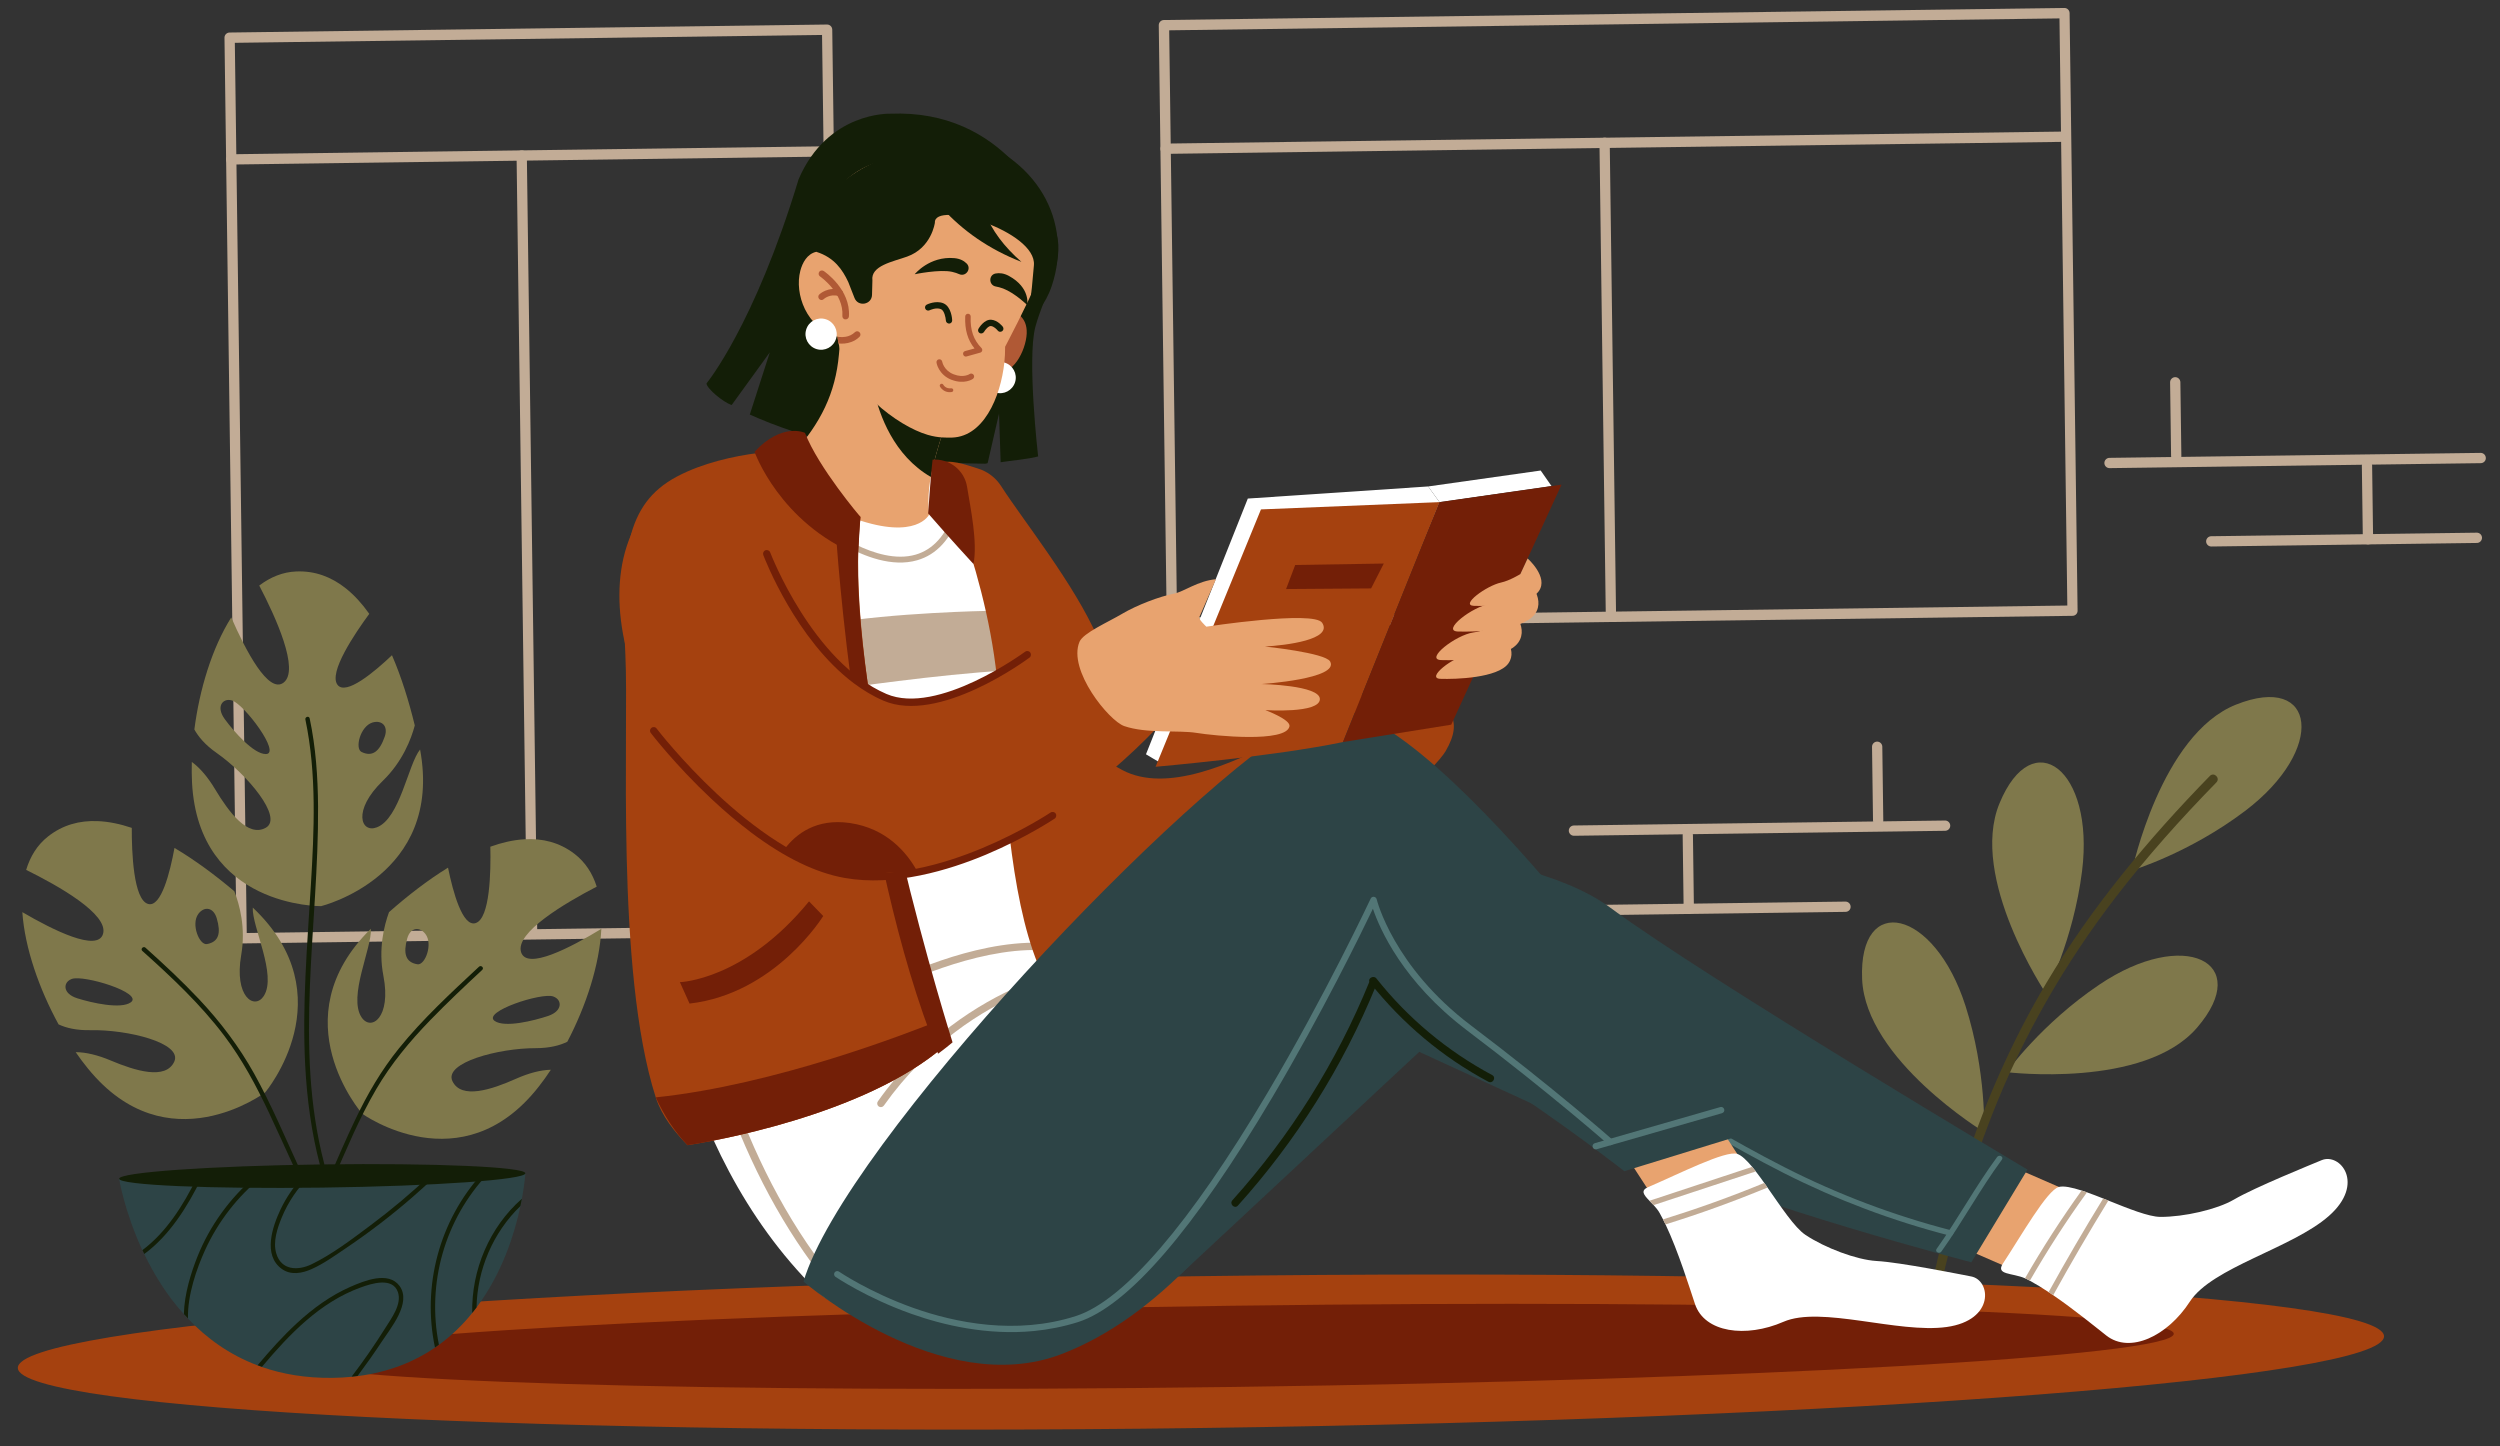 <svg width="624" height="361" viewBox="0 0 624 361" fill="none" xmlns="http://www.w3.org/2000/svg">
<rect x="0" y="0" width="624" height="361" fill="#333333" stroke="none"/>
<g clip-path="url(#clip0_115_48)">
<path d="M532.177 217.232C532.177 217.232 539.337 183.373 558.084 175.881C578.23 167.833 580.7 187.04 560.342 202.435C546.374 212.987 532.177 217.232 532.177 217.232Z" fill="#7F784B"/>
<path d="M510.637 247.911C510.637 247.911 491.364 219.164 499.079 200.503C507.355 180.449 522.841 192.076 519.683 217.42C517.495 234.765 510.637 247.911 510.637 247.911Z" fill="#7F784B"/>
<path d="M500.867 267.612C500.867 267.612 535.224 271.808 548.384 256.508C562.542 240.058 545.153 231.498 523.994 245.767C509.477 255.539 500.867 267.612 500.867 267.612Z" fill="#7F784B"/>
<path d="M495.212 282.542C495.212 282.542 465.635 264.546 464.786 244.386C463.875 222.697 482.818 226.767 490.591 251.075C495.903 267.741 495.212 282.542 495.212 282.542Z" fill="#7F784B"/>
<path d="M551.577 193.677C536.21 209.42 522.038 226.408 510.768 245.344C499.681 263.987 491.656 284.245 485.977 305.154C484.478 310.636 483.146 316.177 481.937 321.717L484.295 321.685C487.553 306.953 491.661 292.396 497.183 278.337C504.845 258.787 515.338 240.504 528.128 223.885C535.876 213.831 544.335 204.366 553.213 195.29C554.253 194.2 552.618 192.608 551.577 193.677Z" fill="#49421F"/>
<path d="M209.473 233.487L60.338 235.482C59.635 235.492 59.048 234.92 59.038 234.217L56.031 9.418C56.021 8.715 56.593 8.128 57.296 8.119L206.431 6.123C207.134 6.114 207.721 6.685 207.73 7.389L210.738 232.187C210.748 232.891 210.176 233.477 209.473 233.487ZM61.586 232.88L208.156 230.918L205.183 8.726L58.613 10.687L61.586 232.88Z" fill="#C2AC96"/>
<path d="M205.858 39.087L57.716 41.069C57.013 41.079 56.426 40.507 56.416 39.804C56.407 39.101 56.978 38.514 57.682 38.505L205.824 36.522C206.527 36.513 207.114 37.084 207.123 37.788C207.133 38.491 206.582 39.078 205.858 39.087Z" fill="#C2AC96"/>
<path d="M132.829 233.933C132.126 233.943 131.539 233.371 131.53 232.668L128.936 38.834C128.927 38.131 129.498 37.544 130.201 37.534C130.905 37.525 131.492 38.096 131.501 38.8L134.094 232.634C134.125 233.337 133.553 233.924 132.829 233.933Z" fill="#C2AC96"/>
<path d="M517.321 153.711L292.522 156.719C291.819 156.728 291.232 156.157 291.223 155.454L289.227 6.298C289.218 5.595 289.789 5.008 290.492 4.998L515.27 1.991C515.974 1.982 516.56 2.553 516.57 3.256L518.565 152.391C518.596 153.115 518.024 153.702 517.321 153.711ZM293.791 154.116L516.004 151.143L514.043 4.593L291.83 7.567L293.791 154.116Z" fill="#C2AC96"/>
<path d="M515.138 35.404L290.939 38.404C290.236 38.413 289.649 37.842 289.64 37.139C289.63 36.435 290.202 35.849 290.905 35.839L515.104 32.839C515.807 32.83 516.394 33.401 516.403 34.105C516.413 34.808 515.862 35.394 515.138 35.404Z" fill="#C2AC96"/>
<path d="M402.109 155.253C401.405 155.262 400.818 154.691 400.809 153.988L399.226 35.652C399.216 34.949 399.788 34.362 400.491 34.352C401.194 34.343 401.781 34.914 401.791 35.617L403.374 153.953C403.404 154.656 402.833 155.243 402.109 155.253Z" fill="#C2AC96"/>
<path d="M543.203 115.071C542.499 115.08 541.912 114.509 541.903 113.806L541.657 95.438C541.648 94.735 542.219 94.148 542.923 94.138C543.626 94.129 544.213 94.7 544.222 95.404L544.468 113.771C544.498 114.474 543.927 115.061 543.203 115.071Z" fill="#C2AC96"/>
<path d="M591.063 135.884C590.36 135.894 589.773 135.322 589.764 134.619L589.518 116.251C589.508 115.548 590.08 114.961 590.783 114.952C591.486 114.942 592.073 115.514 592.083 116.217L592.329 134.585C592.338 135.288 591.767 135.875 591.063 135.884Z" fill="#C2AC96"/>
<path d="M619.197 115.606L526.551 116.846C525.848 116.855 525.261 116.284 525.252 115.58C525.242 114.877 525.814 114.29 526.517 114.281L619.162 113.041C619.866 113.032 620.453 113.603 620.462 114.306C620.492 115.009 619.921 115.596 619.197 115.606Z" fill="#C2AC96"/>
<path d="M618.242 135.521L551.949 136.408C551.246 136.417 550.659 135.846 550.649 135.142C550.64 134.439 551.211 133.852 551.915 133.843L618.208 132.956C618.911 132.946 619.498 133.518 619.508 134.221C619.517 134.924 618.946 135.511 618.242 135.521Z" fill="#C2AC96"/>
<path d="M468.804 206.039C468.101 206.049 467.514 205.477 467.504 204.774L467.259 186.406C467.249 185.703 467.821 185.116 468.524 185.107C469.227 185.097 469.814 185.669 469.823 186.372L470.069 204.74C470.099 205.443 469.528 206.03 468.804 206.039Z" fill="#C2AC96"/>
<path d="M421.537 228.125C420.834 228.134 420.247 227.563 420.238 226.86L419.992 208.492C419.982 207.789 420.554 207.202 421.257 207.192C421.96 207.183 422.547 207.754 422.557 208.458L422.802 226.825C422.833 227.528 422.261 228.115 421.537 228.125Z" fill="#C2AC96"/>
<path d="M485.517 207.367L392.871 208.607C392.168 208.616 391.581 208.045 391.572 207.342C391.562 206.638 392.134 206.051 392.837 206.042L485.483 204.802C486.186 204.793 486.773 205.364 486.782 206.068C486.792 206.771 486.22 207.358 485.517 207.367Z" fill="#C2AC96"/>
<path d="M460.651 227.602L394.358 228.489C393.654 228.499 393.068 227.927 393.058 227.224C393.049 226.521 393.62 225.934 394.323 225.924L460.617 225.037C461.32 225.028 461.907 225.599 461.917 226.303C461.947 227.006 461.375 227.592 460.651 227.602Z" fill="#C2AC96"/>
<path d="M595.052 333.527C595.192 343.993 463.091 354.243 300.015 356.425C136.918 358.607 4.589 351.895 4.449 341.429C4.309 330.963 136.411 320.713 299.487 318.531C462.584 316.349 594.912 323.06 595.052 333.527Z" fill="#A5410F"/>
<path d="M542.579 332.905C542.654 338.51 437.493 344.448 307.677 346.185C177.862 347.922 72.579 344.8 72.504 339.194C72.429 333.589 177.59 327.651 307.406 325.914C437.222 324.177 542.504 327.299 542.579 332.905Z" fill="#731F07"/>
<path d="M489.493 311.272L510.781 320.545L525.003 301.094L504.589 292.203L489.493 311.272Z" fill="#E8A36F"/>
<path d="M581.286 303.506C572.085 311.594 552.143 316.309 546.589 324.886C541.035 333.463 531.641 337.996 525.724 333.337C522.985 331.181 517.735 326.886 512.494 323.294C512.118 323.03 511.742 322.787 511.346 322.523C509.739 321.449 508.153 320.477 506.653 319.669C506.382 319.528 506.111 319.366 505.84 319.246C505.715 319.185 505.57 319.125 505.445 319.065C502.282 317.68 498.028 318.254 499.934 315.373C504.455 308.506 510.963 297.02 513.911 296.257C515.128 295.951 517.14 296.379 519.571 297.153C520.008 297.292 520.465 297.452 520.922 297.611C522.211 298.069 523.583 298.589 524.977 299.15C525.393 299.31 525.83 299.49 526.267 299.67C531.217 301.652 536.313 303.715 539.21 303.738C545.106 303.763 553.356 301.894 557.585 299.417C562.819 296.347 576.976 290.634 579.466 289.587C584.053 287.643 590.488 295.397 581.286 303.506Z" fill="white"/>
<path d="M520.902 297.611C515.762 304.714 511.02 312.08 506.653 319.669C506.382 319.528 506.111 319.366 505.84 319.246C505.715 319.185 505.57 319.125 505.445 319.065C509.771 311.518 514.494 304.214 519.571 297.153C519.987 297.293 520.444 297.452 520.902 297.611Z" fill="#C2AC96"/>
<path d="M526.246 299.671C521.467 307.451 516.876 315.312 512.473 323.294C512.097 323.031 511.721 322.787 511.325 322.524C515.688 314.625 520.238 306.826 524.956 299.15C525.393 299.33 525.829 299.49 526.246 299.671Z" fill="#C2AC96"/>
<path d="M316.431 210.333C316.431 210.333 377.958 208.827 401.946 226.567C425.933 244.327 506.054 291.934 506.054 291.934L492.047 315.065C492.047 315.065 437.988 301.058 410.094 288.212C382.2 275.365 354.244 262.54 354.244 262.54L294.109 318.603L316.431 210.333Z" fill="#2D4446"/>
<path d="M498.481 288.788C493.056 296.143 488.696 304.269 483.376 311.726C482.868 312.436 484.056 313.103 484.564 312.393C489.884 304.936 494.224 296.83 499.67 289.455C500.198 288.744 499.01 288.077 498.481 288.788Z" fill="#527676"/>
<path d="M406.112 270.473C419.062 278.099 431.87 286.038 445.305 292.83C458.531 299.521 472.38 304.736 486.725 308.433C487.576 308.649 487.93 307.32 487.079 307.104C472.61 303.367 458.678 298.092 445.368 291.319C432.161 284.606 419.54 276.79 406.779 269.285C406.028 268.84 405.361 270.028 406.112 270.473Z" fill="#527676"/>
<path d="M247.853 122.457C247.853 122.457 252.087 177.534 280.192 192.24C301.859 203.576 344.083 164.842 352.97 170.371C361.857 175.92 365.524 179.388 360.832 187.478C356.141 195.568 299.872 245.269 269.252 231.197C238.631 217.104 229.359 147.24 247.853 122.457Z" fill="#A5410F"/>
<path d="M286.301 251.471C245.802 320.181 217.396 335.539 203.747 322.026C167.77 286.386 161.532 231.459 161.874 204.498C161.912 201.126 161.739 197.507 161.399 193.705C160.91 188.105 160.086 182.158 159.22 176.17C155.939 153.664 159.345 136.075 161.545 130.439C165.186 121.081 177.319 118.746 184.155 116.337C188.376 114.833 192.856 114.152 197.348 114.34L223.471 115.439C223.471 115.439 242.396 116.593 247.025 119.303C251.654 122.013 255.313 135.743 264.41 147.703C273.508 159.663 276.552 172.304 270.627 187.113C265.462 199.988 266.122 195.242 267.384 215.355C268.935 240.015 291.196 243.151 286.301 251.471Z" fill="white"/>
<path d="M182.627 101.09L192.154 87.929L187.148 103.47C199.512 109.077 220.716 115.145 241.287 115.655C242.88 115.696 243.46 115.688 245.736 115.741C246.129 115.756 246.52 115.585 246.52 115.585L249.355 103.238L249.765 115.376C252.325 114.97 256.706 114.601 259.118 113.927C259.118 113.927 256.308 89.47 258.436 81.559C260.586 73.669 265.753 65.552 263.713 58.463C261.674 51.394 250.675 27.212 222.182 28.38C222.182 28.38 206.597 27.802 199.334 44.739C188.279 81.278 176.349 95.691 176.349 95.691C176.281 96.83 180.446 100.395 182.627 101.09Z" fill="#131E07"/>
<path d="M251.963 81.708C251.963 81.708 259.258 81.094 262.54 71.305C267.872 55.387 259.044 38.81 239.11 33.346C212.988 26.186 208.106 33.906 201.49 43.531C194.875 53.157 194.132 68.745 198.288 77.896C202.296 86.759 212.313 91.673 212.313 91.673L251.963 81.708Z" fill="#131E07"/>
<path d="M253.195 77.968C253.195 77.968 256.456 78.896 256.266 83.244C256.076 87.591 252.585 94.217 248.487 92.513C244.388 90.83 253.195 77.968 253.195 77.968Z" fill="#B05935"/>
<path d="M245.909 93.106C245.274 95.162 246.441 97.34 248.498 97.974C250.555 98.609 252.732 97.442 253.367 95.385C254.002 93.328 252.834 91.151 250.778 90.516C248.7 89.882 246.523 91.028 245.909 93.106Z" fill="white"/>
<path d="M197.893 113.34C197.893 113.34 201.529 125.331 213.544 129.536C228.8 134.876 231.9 128.463 231.9 128.463C231.663 126.211 231.675 124.018 231.934 121.718C232.026 120.848 232.159 119.956 232.333 119.044C232.775 116.555 233.484 113.877 234.415 110.803C234.633 110.076 234.872 109.328 235.11 108.559L235.129 108.476C224.763 103.774 216.814 97.219 212.305 88.011L210.861 86.727L209.897 85.85L209.574 86.454L209.395 88.505C208.531 98.157 204.845 105.613 197.893 113.34Z" fill="#E8A36F"/>
<path d="M218.208 97.821C219.484 103.451 223.013 113.665 232.333 119.044C232.775 116.555 233.484 113.877 234.416 110.803C234.633 110.076 234.872 109.328 235.11 108.559C234.882 108.541 234.675 108.524 234.447 108.485C228.437 107.717 222.607 103.41 218.208 97.821Z" fill="#131E07"/>
<path d="M199.764 67.573C198.249 73.386 201.299 81.806 208.838 84.002L208.88 84.022L209.046 84.061C209.072 84.433 209.138 84.784 209.206 85.176C209.229 85.341 209.251 85.507 209.295 85.672C209.295 85.692 209.295 85.692 209.316 85.713C211.472 96.835 224.012 106.349 231.572 108.544C234.272 109.336 236.256 109.206 236.877 109.218C245.405 109.58 249.775 99.074 250.693 90.414C250.821 89.15 250.888 87.929 250.873 86.791C250.871 86.708 250.87 86.626 250.869 86.564C250.869 86.564 256.64 75.604 258.601 70.696C262.404 61.149 259.375 49.666 238.274 42.004C217.173 34.363 208.459 46.417 205.074 53.144C204.51 54.269 202.888 61.387 203.776 62.844C201.445 63.351 200.276 65.621 199.764 67.573Z" fill="#E8A36F"/>
<path d="M236.703 80.734C236.371 80.655 236.119 80.369 236.093 80.018C236.041 79.232 235.687 77.499 234.855 77.158C233.669 76.657 232.045 77.424 232.024 77.445C231.634 77.636 231.156 77.477 230.964 77.086C230.773 76.696 230.932 76.218 231.323 76.026C231.405 75.984 233.604 74.92 235.477 75.702C237.433 76.524 237.66 79.583 237.665 79.934C237.691 80.369 237.365 80.745 236.91 80.772C236.848 80.773 236.765 80.754 236.703 80.734Z" fill="#131E07"/>
<path d="M244.721 83.212C244.638 83.193 244.576 83.173 244.513 83.132C244.138 82.91 244.008 82.436 244.23 82.06C244.372 81.81 245.667 79.682 247.407 79.804C249.022 79.927 250.18 81.401 250.306 81.565C250.559 81.913 250.504 82.411 250.135 82.664C249.786 82.917 249.289 82.862 249.036 82.513C248.805 82.227 248.07 81.43 247.304 81.378C246.724 81.344 245.909 82.307 245.606 82.849C245.403 83.141 245.053 83.291 244.721 83.212Z" fill="#131E07"/>
<path d="M235.383 39.333C219.487 34.146 204.377 49.016 202.389 55.104C200.423 61.192 203.776 62.864 203.776 62.864C208.263 64.273 210.312 67.37 211.717 70.371L213.281 74.364C214.181 76.669 217.586 76.065 217.656 73.602C217.712 71.553 217.774 70.021 217.753 70.001C217.269 66.304 222.883 65.319 226.404 64.051C226.383 64.051 226.383 64.051 226.404 64.051C232.519 61.88 233.345 55.6 233.345 55.6C233.042 49.894 258.778 57.66 258.065 66.193C257.282 75.699 256.918 76.345 256.918 76.345C256.918 76.345 258.777 79.196 261.167 67.703C263.537 56.189 251.258 44.499 235.383 39.333Z" fill="#131E07"/>
<path d="M235.096 51.874C240.261 57.556 246.757 62.165 254.951 65.366C250.597 61.555 247.542 57.479 245.87 53.116L235.096 51.874Z" fill="#131E07"/>
<path d="M201.222 82.263C200.588 84.32 201.755 86.497 203.812 87.132C205.868 87.766 208.046 86.599 208.68 84.542C209.315 82.486 208.148 80.308 206.091 79.674C204.034 79.039 201.857 80.185 201.222 82.263Z" fill="white"/>
<g opacity="0.5">
<g opacity="0.5">
<g opacity="0.5">
<g opacity="0.5">
<g opacity="0.5">
<g opacity="0.5">
<g opacity="0.5">
<g opacity="0.5">
<g opacity="0.5">
<g opacity="0.5">
<g opacity="0.5">
<path opacity="0.5" d="M246.683 87.592C246.467 88.464 248.2 89.641 250.673 90.414C250.801 89.151 250.867 87.929 250.852 86.791C248.614 86.511 246.879 86.782 246.683 87.592Z" fill="#B05935"/>
</g>
</g>
</g>
</g>
</g>
</g>
</g>
</g>
</g>
</g>
</g>
<path d="M236.04 97.706C235.063 97.326 234.659 96.545 234.617 96.484C234.49 96.258 234.589 95.967 234.815 95.84C235.041 95.713 235.332 95.812 235.459 96.038C235.481 96.079 236.032 97.086 237.416 96.922C237.685 96.898 237.915 97.081 237.939 97.329C237.963 97.598 237.78 97.828 237.532 97.852C236.933 97.943 236.436 97.867 236.04 97.706Z" fill="#B05935"/>
<path d="M237.553 94.811C237.532 94.79 237.512 94.79 237.47 94.791C234.288 93.53 233.753 90.641 233.751 90.517C233.684 90.124 233.948 89.749 234.34 89.681C234.732 89.614 235.108 89.878 235.175 90.27C235.197 90.373 235.598 92.478 238.011 93.418C238.031 93.418 238.052 93.438 238.073 93.438C240.485 94.378 242.003 93.385 242.003 93.365C242.331 93.133 242.787 93.23 243.019 93.558C243.251 93.886 243.154 94.343 242.826 94.575C242.765 94.637 240.693 96.01 237.553 94.811Z" fill="#B05935"/>
<path d="M240.888 88.974C241.013 89.013 241.137 89.012 241.261 88.969L244.682 88.013C244.909 87.948 245.093 87.759 245.152 87.53C245.211 87.302 245.145 87.055 244.977 86.871C243.006 84.87 242.145 82.378 242.286 79.024C242.302 78.651 242.008 78.324 241.635 78.309C241.263 78.293 240.936 78.587 240.92 78.96C240.778 82.272 241.516 84.848 243.241 86.977L240.87 87.629C240.499 87.737 240.297 88.113 240.406 88.463C240.492 88.751 240.681 88.914 240.888 88.974Z" fill="#B05935"/>
<path d="M239.414 68.429C241.079 69.172 242.561 67.063 241.282 65.776C240.611 65.103 239.631 64.557 238.202 64.431C231.988 63.873 228.304 68.453 228.304 68.453C228.304 68.453 234.535 67.149 237.648 67.852C238.374 68.008 238.956 68.228 239.414 68.429Z" fill="#131E07"/>
<path d="M248.558 71.513C246.774 71.206 246.698 68.621 248.494 68.266C249.422 68.088 250.541 68.176 251.812 68.863C257.293 71.852 256.399 76.146 256.399 76.146C256.399 76.146 253.338 73.146 250.364 72.006C249.657 71.747 249.076 71.61 248.558 71.513Z" fill="#131E07"/>
<g opacity="0.5">
<g opacity="0.5">
<g opacity="0.5">
<g opacity="0.5">
<g opacity="0.5">
<g opacity="0.5">
<g opacity="0.5">
<g opacity="0.5">
<g opacity="0.5">
<g opacity="0.5">
<g opacity="0.5">
<path opacity="0.5" d="M233.232 84.173C232.997 85.169 230.331 85.37 227.28 84.625C224.228 83.879 221.975 82.482 222.21 81.486C222.445 80.489 225.111 80.288 228.163 81.034C231.193 81.779 233.467 83.176 233.232 84.173Z" fill="#B05935"/>
</g>
</g>
</g>
</g>
</g>
</g>
</g>
</g>
</g>
</g>
</g>
<path d="M208.838 84.023L208.88 84.043L209.046 84.082C209.071 84.454 209.138 84.805 209.206 85.198C209.228 85.363 209.251 85.528 209.295 85.693C209.295 85.713 209.295 85.714 209.295 85.734C210.207 85.826 211.365 85.789 212.538 85.339C213.218 85.082 213.916 84.679 214.528 84.071C214.855 83.756 214.848 83.239 214.534 82.933C214.219 82.606 213.702 82.593 213.396 82.907C212.701 83.578 211.878 83.92 211.094 84.055C210.557 84.145 210.061 84.152 209.605 84.116C209.315 84.079 209.045 84.041 208.838 84.023Z" fill="#B05935"/>
<path d="M210.746 79.675C210.434 79.534 210.243 79.226 210.259 78.874C210.638 73.138 204.748 69.038 204.686 68.997C204.31 68.754 204.22 68.238 204.464 67.862C204.707 67.487 205.223 67.397 205.599 67.64C205.87 67.823 212.343 72.267 211.895 78.956C211.86 79.412 211.471 79.748 211.036 79.712C210.933 79.734 210.829 79.694 210.746 79.675Z" fill="#B05935"/>
<path d="M204.722 74.81C204.639 74.77 204.534 74.709 204.471 74.627C204.156 74.3 204.17 73.783 204.497 73.489C204.579 73.405 206.704 71.432 209.862 72.382C210.298 72.522 210.532 72.974 210.393 73.389C210.254 73.826 209.801 74.059 209.386 73.92C207.142 73.226 205.651 74.632 205.63 74.632C205.365 74.905 205.013 74.951 204.722 74.81Z" fill="#B05935"/>
<path d="M210.777 136.131C207.546 134.312 205.351 132.583 205.142 132.421L206.057 131.27C206.183 131.372 218.707 141.28 228.538 138.438C232.886 137.18 236.107 133.599 238.139 127.759L239.531 128.237C237.34 134.555 233.772 138.451 228.929 139.84C222.643 141.662 215.571 138.818 210.777 136.131Z" fill="#C2AC96"/>
<path d="M206.694 155.695L209.91 171.892C209.91 171.892 234.419 168.295 250.751 167.394L246.496 152.473C246.496 152.473 222.814 152.893 206.694 155.695Z" fill="#C2AC96"/>
<path d="M208.599 322.788C208.933 323.032 209.409 323.026 209.736 322.752C210.125 322.416 210.18 321.857 209.843 321.468C185.649 292.911 175.829 254.77 171.848 227.784C167.525 198.526 168.959 175.771 168.976 175.543C169.011 175.046 168.633 174.596 168.115 174.562C167.618 174.527 167.168 174.905 167.134 175.423C167.116 175.651 165.665 198.613 170.01 228.056C172.559 245.359 176.581 261.504 181.968 276.017C188.707 294.195 197.606 309.881 208.411 322.646C208.494 322.707 208.536 322.748 208.599 322.788Z" fill="#C2AC96"/>
<path d="M219.312 276.159L219.333 276.179C219.75 276.463 220.308 276.373 220.613 275.955C231.658 260.333 245.511 251.996 255.178 247.771C265.647 243.203 273.579 242.311 273.662 242.289C274.158 242.241 274.524 241.781 274.476 241.285C274.428 240.789 273.968 240.423 273.472 240.471C273.141 240.496 265.188 241.409 254.452 246.084C244.559 250.416 230.398 258.922 219.129 274.879C218.825 275.296 218.915 275.854 219.312 276.159Z" fill="#C2AC96"/>
<path d="M222.389 246.347C222.66 246.55 223.033 246.587 223.362 246.437C223.547 246.332 242.905 236.597 259.587 237.14C260.084 237.154 260.513 236.755 260.527 236.258C260.541 235.761 260.142 235.332 259.645 235.318C242.488 234.782 223.335 244.41 222.534 244.814C222.082 245.048 221.903 245.588 222.136 246.04C222.179 246.164 222.284 246.266 222.389 246.347Z" fill="#C2AC96"/>
<path d="M280.568 242.031L264.607 250.499C263.05 248.555 261.654 246.298 260.42 243.728C252.739 227.86 250.827 200.929 249.298 174.799C247.527 144.453 233.674 115.695 233.674 115.695C237.361 114.508 240.794 115.952 244.076 116.942C246.486 117.675 248.555 119.241 249.908 121.374C255.338 129.825 268.15 145.749 273.998 159.18C280.615 174.38 271.227 185.553 269.828 196.971C268.802 205.343 275.053 225.658 278.459 235.915C279.709 239.643 280.568 242.031 280.568 242.031Z" fill="#A5410F"/>
<path d="M241.386 121.53C240.708 117.256 236.822 114.412 232.772 114.735C232.362 118.113 231.913 124.76 231.669 128.156C236.733 134.005 242.989 140.789 242.989 140.789C244.032 135.272 242.266 126.979 241.386 121.53Z" fill="#731F07"/>
<path d="M280.568 242.031L264.607 250.499C263.05 248.555 261.654 246.298 260.42 243.728C264.125 242.313 272.418 239.037 278.48 235.915C279.709 239.643 280.568 242.031 280.568 242.031Z" fill="#731F07"/>
<path d="M404.991 287.121L417.643 306.585L440.226 298.194L428.101 279.509L404.991 287.121Z" fill="#E8A36F"/>
<path d="M434.792 283.288L405.433 292.329C405.433 292.329 394.497 283.703 378.776 273.032C361.594 261.386 348.259 257.427 342.53 242.029C342.53 242.029 313.67 319.334 264.95 337.984C234.817 349.518 200.554 319.875 200.554 319.875C210.769 285.458 296.024 195.772 326.132 179.274C327.036 178.786 327.753 178.218 328.472 177.856C329.273 177.432 330.118 177.172 331.026 177.015C331.645 176.924 332.286 176.874 332.948 176.886C334.521 176.927 336.201 177.257 338.01 177.894C369.682 188.642 434.792 283.288 434.792 283.288Z" fill="#2D4446"/>
<path d="M308.975 300.923C323.53 284.757 335.198 266.188 343.432 246.073C343.892 244.929 342.225 243.979 341.764 245.123C333.611 265.092 322.045 283.535 307.612 299.576C306.777 300.497 308.139 301.844 308.975 300.923Z" fill="#131E07"/>
<path d="M341.931 245.244C350.012 255.438 360.014 263.869 371.495 270.005C372.599 270.59 373.549 268.922 372.445 268.337C361.276 262.363 351.443 254.178 343.573 244.25C342.836 243.287 341.173 244.261 341.931 245.244Z" fill="#131E07"/>
<path d="M332.928 176.845C329.992 181.643 328.273 184.563 328.233 184.667C328.01 185.042 327.515 185.173 327.14 184.95C326.785 184.727 326.634 184.233 326.877 183.857C326.938 183.774 328.414 181.23 331.026 176.974C331.625 176.883 332.266 176.833 332.928 176.845Z" fill="#527676"/>
<path d="M398.367 286.879C397.996 286.925 397.641 286.682 397.532 286.311C397.403 285.899 397.645 285.461 398.078 285.331L429.383 276.327C429.795 276.197 430.232 276.44 430.362 276.872C430.492 277.284 430.249 277.722 429.817 277.852L398.512 286.856C398.471 286.857 398.429 286.878 398.367 286.879Z" fill="#527676"/>
<path d="M258.067 332.222C246.435 333.35 235.456 330.766 227.536 327.955C216.312 323.988 208.607 318.733 208.524 318.693C208.169 318.449 208.08 317.954 208.323 317.599C208.567 317.244 209.062 317.155 209.417 317.398C209.501 317.459 217.058 322.592 228.096 326.499C238.24 330.087 253.531 333.338 268.609 328.461C280.536 324.598 297.036 305.406 316.276 272.916C330.884 248.288 342.006 224.514 342.127 224.284C342.268 223.972 342.596 223.802 342.928 223.839C343.259 223.876 343.532 224.121 343.619 224.451C343.662 224.616 347.733 241.256 367.128 255.934C388.07 271.79 402.347 284.343 402.473 284.466C402.808 284.751 402.835 285.247 402.55 285.582C402.265 285.917 401.768 285.944 401.434 285.659C401.287 285.537 387.072 273.004 366.172 257.188C350.08 245.011 344.358 231.785 342.678 226.822C339.76 232.902 329.933 253.018 317.653 273.746C297.927 307.028 281.588 325.949 269.105 329.985C265.397 331.152 261.703 331.863 258.067 332.222Z" fill="#527676"/>
<path d="M236.725 260.182C235.846 260.98 234.926 261.778 233.984 262.536C233.78 262.704 233.575 262.852 233.37 263.02C232.858 263.399 232.346 263.799 231.834 264.178C209.624 280.343 171.59 285.838 171.59 285.838C168.359 282.447 165.205 278.662 163.672 273.903C153.503 242.097 157.03 182.551 156.089 163.241C154.871 138.741 156.023 125.817 168.944 118.961C181.865 112.106 199.659 112.323 199.659 112.323C205.435 120.335 214.799 129.044 214.799 129.044C214.651 130.308 214.524 131.633 214.438 132.979C211.906 169.466 229.497 234.853 235.097 254.494C236.097 258.122 236.725 260.182 236.725 260.182Z" fill="#A5410F"/>
<path d="M205.478 228.636C205.478 228.636 193.572 248.015 172.111 250.495L169.701 245.148C169.701 245.148 185.791 244.706 201.933 224.981L205.478 228.636Z" fill="#731F07"/>
<path d="M236.725 260.182C235.846 260.98 234.926 261.778 233.984 262.535C233.78 262.704 233.575 262.851 233.37 263.02C232.858 263.399 232.346 263.799 231.834 264.178C209.624 280.343 171.59 285.838 171.59 285.838C168.359 282.447 165.76 278.406 163.672 273.903C193.401 270.816 226.681 257.875 235.076 254.473C236.097 258.121 236.725 260.182 236.725 260.182Z" fill="#731F07"/>
<path d="M237.759 260.168C236.818 260.967 235.815 261.766 234.791 262.525C234.566 262.693 234.361 262.841 234.135 263.009C213.663 212.68 208.697 133.697 208.697 133.697L214.397 132.959C211.108 176.282 237.759 260.168 237.759 260.168Z" fill="#731F07"/>
<path d="M200.926 108.044C200.926 108.044 195.283 105.306 188.328 112.764C188.328 112.764 194.544 130.452 214.141 138.548L214.758 129.023C214.758 129.023 204.27 116.709 200.926 108.044Z" fill="#731F07"/>
<path d="M359.298 125.331L356.474 121.417L311.455 124.44L286.035 188.272L289.435 190.295L335.664 181.898L359.298 125.331Z" fill="white"/>
<path d="M356.473 121.417L384.556 117.442L387.256 121.316L359.298 125.331L356.473 121.417Z" fill="white"/>
<path d="M314.739 127.148L288.435 191.385C288.435 191.385 318.006 188.817 335.212 185.214L359.319 125.331L314.739 127.148Z" fill="#A5410F"/>
<path d="M323.283 141.018L321.005 147.027L342.229 146.868L345.394 140.66L323.283 141.018Z" fill="#731F07"/>
<path d="M359.298 125.33L389.755 120.971L362.234 180.88L335.191 185.214L359.298 125.33Z" fill="#731F07"/>
<path d="M381.292 139.394C381.292 139.394 386.588 144.06 384.09 147.549C381.592 151.037 371.459 151.359 367.899 151.22C364.339 151.082 371.018 146.193 374.669 145.399C376.815 144.936 379.482 143.287 379.482 143.287L381.292 139.394Z" fill="#E8A36F"/>
<path d="M376.463 151.148C376.463 151.148 381.91 156.268 378.945 160.404C375.98 164.56 363.965 164.907 359.722 164.757C355.499 164.607 363.362 158.481 367.739 157.864C372.117 157.247 373.247 155.122 373.247 155.122L376.463 151.148Z" fill="#E8A36F"/>
<path d="M374.292 157.403C374.292 157.403 379.11 161.911 376.491 165.587C373.871 169.242 363.262 169.571 359.516 169.435C355.79 169.298 362.731 163.888 366.613 163.34C370.495 162.792 371.484 160.916 371.484 160.916L374.292 157.403Z" fill="#E8A36F"/>
<path d="M380.629 144.016C380.629 144.016 386.077 149.136 383.112 153.272C380.147 157.429 368.132 157.776 363.888 157.626C359.666 157.475 367.528 151.35 371.927 150.732C376.304 150.115 377.434 147.99 377.434 147.99L380.629 144.016Z" fill="#E8A36F"/>
<path d="M195.861 211.884C203.567 215.691 211.789 217.939 220.169 217.993C223.086 218.016 226 217.791 228.87 217.359C259.118 212.837 285.644 185.36 291.268 178.934C297.219 172.151 295.242 158.937 291.112 154.876C283.628 147.549 256.4 169.015 232.4 175.067C215.411 179.349 201.855 157.352 196.713 139.526C187.472 107.542 166.049 122.186 166.049 122.186C140.854 142.508 160.124 194.26 195.861 211.884Z" fill="#A5410F"/>
<path d="M314.888 170.735C314.888 170.735 329.436 171.017 329.441 174.492C329.428 178.154 315.823 177.24 315.823 177.24C315.823 177.24 322.165 179.596 321.856 181.276C321.085 185.465 303.103 183.658 298.646 182.931C294.167 182.205 286.194 183.16 280.603 181.228C276.8 179.913 266.473 167.266 269.44 160.193C270.383 157.966 276.574 155.298 280.125 153.181C283.758 151.043 289.377 148.878 293.07 148.167C295.444 147.721 298.986 144.964 303.511 144.572L299.395 153.937C298.821 154.297 301.104 156.418 301.104 156.418C301.104 156.418 327.985 152.293 330.014 155.451C332.739 159.656 320.965 161.076 315.714 161.373C315.714 161.373 330.776 162.93 332.005 165.107C334.401 169.461 314.888 170.735 314.888 170.735Z" fill="#E8A36F"/>
<path d="M195.861 211.884C203.181 216.234 210.977 219.108 220.169 217.992C223.081 217.643 226 217.79 228.87 217.359C226.368 212.841 221.343 206.764 212.098 205.419C203.765 204.227 198.707 208.122 195.861 211.884Z" fill="#731F07"/>
<path d="M213.142 170.566C215.44 172.273 217.901 173.771 220.523 174.894C234.257 180.813 256.034 164.84 256.956 164.145C257.366 163.85 257.441 163.27 257.146 162.86C256.851 162.45 256.27 162.375 255.861 162.67C255.635 162.839 234.001 178.707 221.245 173.209C202.768 165.243 192.351 138.157 192.244 137.889C192.072 137.415 191.531 137.174 191.057 137.346C190.584 137.518 190.343 138.059 190.515 138.533C190.9 139.521 198.681 159.732 213.142 170.566Z" fill="#731F07"/>
<path d="M187.594 207.878C195.87 214.077 203.658 217.862 210.812 219.132C223.255 221.344 236.874 217.19 246.09 213.322C256.047 209.134 263.183 204.363 263.245 204.321C263.655 204.046 263.771 203.465 263.497 203.055C263.222 202.645 262.641 202.529 262.231 202.803C261.944 202.993 234.179 221.426 211.14 217.327C188.079 213.209 164.121 182.166 163.889 181.838C163.594 181.428 163.013 181.353 162.604 181.669C162.194 181.985 162.119 182.544 162.435 182.954C162.498 183.036 168.625 191.022 177.571 199.405C180.986 202.608 184.334 205.418 187.594 207.878Z" fill="#731F07"/>
<path d="M485.871 331.222C473.729 332.895 454.498 325.849 445.14 329.926C435.781 334.003 425.439 332.631 423.068 325.484C421.689 321.385 418.899 312.32 415.727 305.639C415.535 305.207 415.323 304.796 415.11 304.385C414.834 303.83 414.537 303.275 414.24 302.762C413.838 302.043 413.291 301.389 412.745 300.796C412.388 300.408 412.032 300.04 411.696 299.714C410.291 298.243 409.366 297.159 411.423 296.283C418.972 293.058 430.746 287.046 433.635 288.021C434.695 288.379 435.952 289.583 437.34 291.24C437.634 291.588 437.95 291.977 438.245 292.387C438.939 293.267 439.635 294.251 440.373 295.275C440.626 295.644 440.9 296.034 441.174 296.423C444.486 301.158 447.97 306.449 450.621 308.213C455.527 311.499 463.448 314.455 468.335 314.741C474.401 315.074 489.358 318.101 492.012 318.603C496.907 319.51 498.013 329.529 485.871 331.222Z" fill="white"/>
<path d="M438.244 292.386C429.738 295.19 421.252 297.993 412.745 300.796C412.388 300.408 412.031 300.04 411.696 299.713C420.244 296.889 428.792 294.064 437.339 291.24C437.634 291.608 437.929 291.997 438.244 292.386Z" fill="#C2AC96"/>
<path d="M441.174 296.402C432.821 299.866 424.338 302.938 415.706 305.618C415.514 305.187 415.302 304.776 415.089 304.365C423.639 301.706 432.081 298.676 440.372 295.255C440.626 295.644 440.9 296.034 441.174 296.402Z" fill="#C2AC96"/>
<path d="M131.135 292.855C131.135 292.855 130.982 295.339 130.268 299.217C130.172 299.798 130.036 300.4 129.9 301.043C128.46 307.848 125.386 317.757 118.942 326.346C118.597 326.806 118.231 327.266 117.864 327.726C115.524 330.633 112.767 333.339 109.551 335.678C109.223 335.91 108.895 336.142 108.567 336.374C103.401 339.898 97.043 342.486 89.257 343.48C88.761 343.549 88.265 343.597 87.769 343.645C86.24 343.81 84.649 343.894 82.994 343.916C76.354 344.004 70.527 342.986 65.393 341.213C65.019 341.094 64.666 340.954 64.312 340.814C57.201 338.137 51.497 333.952 46.944 329.151C46.587 328.783 46.251 328.415 45.915 328.047C41.61 323.285 38.395 317.99 36.012 313.036C35.862 312.707 35.693 312.378 35.544 312.07C31.049 302.386 29.74 294.253 29.74 294.253L131.135 292.896L131.135 292.855Z" fill="#2D4446"/>
<path d="M50.362 293.936C46.777 301.245 42.301 308.38 36.011 312.995C35.862 312.666 35.692 312.338 35.543 312.029C41.463 307.626 45.738 300.866 49.142 293.952L50.362 293.936Z" fill="#131E07"/>
<path d="M65.359 293.735C59.28 298.636 54.399 304.949 51.164 312.068C49.154 316.502 46.761 323.195 46.923 329.089C46.566 328.721 46.23 328.354 45.894 327.986C46.013 322.957 47.7 317.597 49.302 313.603C52.385 305.928 57.342 299.097 63.6 293.737L65.359 293.714L65.359 293.735Z" fill="#131E07"/>
<path d="M109.55 335.637C109.222 335.869 108.895 336.101 108.567 336.333C105.32 320.943 109.674 304.686 120.275 292.979L121.785 292.959C110.994 304.378 106.491 320.389 109.55 335.637Z" fill="#131E07"/>
<path d="M95.286 334.876C93.36 337.798 91.349 340.639 89.256 343.439C88.76 343.508 88.264 343.556 87.769 343.604C90.757 339.695 93.558 335.644 96.171 331.472C97.67 329.072 100.354 325.561 99.32 322.513C98.007 318.682 92.713 320.367 90.016 321.355C79.886 325.028 72.235 333.012 65.393 341.152C65.019 341.033 64.665 340.893 64.311 340.752C67.407 337.07 70.607 333.489 74.142 330.235C78.127 326.562 82.553 323.337 87.531 321.16C90.862 319.709 96.952 317.186 99.734 320.976C102.811 325.197 97.475 331.537 95.286 334.876Z" fill="#131E07"/>
<path d="M130.268 299.197C130.173 299.778 130.036 300.379 129.9 301.023C123.057 307.631 119.126 316.89 118.942 326.326C118.597 326.786 118.231 327.246 117.864 327.706C117.659 316.992 122.151 306.34 130.268 299.197Z" fill="#131E07"/>
<path d="M109.147 293.149C107.105 295.121 105 297.031 102.852 298.901C97.637 303.419 92.17 307.609 86.449 311.472C83.681 313.329 80.854 315.395 77.79 316.76C75.425 317.826 72.577 318.36 70.321 316.715C65.558 313.261 68.007 306.133 70.039 301.844C71.488 298.804 73.416 296.006 75.742 293.596L77.293 293.575C74.312 296.49 71.938 299.977 70.335 303.867C69.213 306.613 68.079 309.938 68.966 312.885C70.222 317.109 74.382 317.198 77.774 315.56C82.954 313.049 87.807 309.323 92.416 305.889C97.7 301.949 102.754 297.703 107.534 293.17L109.147 293.149Z" fill="#131E07"/>
<path d="M80.476 296.428C108.476 296.054 131.156 294.454 131.135 292.854C131.114 291.255 108.398 290.262 80.399 290.637C52.399 291.011 29.718 292.612 29.74 294.211C29.761 295.81 52.477 296.803 80.476 296.428Z" fill="#131E07"/>
<path d="M104.853 187.076C101.861 190.757 99.849 204.273 94.065 206.502C90.093 208.044 87.885 202.302 95.544 194.897C100.466 190.134 102.625 184.478 103.531 181.073C102.086 175.135 100.226 169.056 97.835 163.544C93.422 167.741 86.323 173.69 84.238 170.925C81.963 167.894 88.516 158.186 92.173 153.214C90.402 150.713 88.449 148.547 86.295 146.838C82.761 144.03 78.685 142.45 73.971 142.637C70.579 142.765 67.473 144.048 64.708 146.154C68.806 154.002 74.859 167.265 70.783 170.381C66.995 173.287 61.304 162.316 57.718 154.109C52.938 161.704 49.787 172.09 48.514 182.078C49.489 183.845 51.172 185.912 54.054 187.921C61.676 193.26 70.8 204.103 66.344 206.604C61.888 209.104 57.127 202.713 53.7 197.008C51.943 194.073 49.988 191.72 47.877 190.176C47.839 191.914 47.841 193.631 47.925 195.265C49.523 226.586 80.136 226.176 80.136 226.176C80.136 226.176 110.696 218.692 104.853 187.076ZM66.346 188.212C63.306 188.232 58.41 182.629 56.114 179.515C53.817 176.38 55.588 174.226 57.768 174.797C57.788 174.796 57.83 174.816 57.851 174.816C60.924 175.685 70.277 188.201 66.346 188.212ZM92.95 180.346C92.97 180.346 93.011 180.325 93.032 180.324C95.196 179.695 96.994 181.119 96.018 183.905C94.722 187.563 92.962 189.014 90.234 187.685C88.526 186.839 89.9 181.297 92.95 180.346Z" fill="#7F784B"/>
<path d="M76.224 179.598C79.074 193.193 78.415 207.29 77.585 221.059C76.689 236.008 75.399 250.962 76.179 265.951C76.622 274.323 77.727 282.667 79.863 290.789C80.037 291.47 81.109 291.166 80.934 290.485C73.26 261.128 79.581 231.046 79.389 201.278C79.332 193.914 78.82 186.535 77.296 179.314C77.141 178.592 76.09 178.917 76.224 179.598Z" fill="#131E07"/>
<path d="M63.093 226.528C62.846 231.269 69.194 243.37 65.85 248.587C63.54 252.176 58.385 248.831 60.21 238.339C61.382 231.579 59.773 225.745 58.487 222.452C53.821 218.522 48.722 214.701 43.551 211.646C42.452 217.64 40.234 226.627 36.931 225.617C33.317 224.506 32.871 212.824 32.892 206.637C29.982 205.663 27.14 205.059 24.366 204.952C19.854 204.764 15.628 205.896 11.943 208.821C9.282 210.926 7.541 213.783 6.53 217.127C14.465 221.035 27.18 228.188 25.715 233.111C24.37 237.68 13.29 232.181 5.575 227.67C6.191 236.62 9.783 246.854 14.618 255.685C16.45 256.55 19.024 257.199 22.54 257.131C31.848 256.944 45.609 260.319 43.499 264.981C41.368 269.623 33.765 267.283 27.627 264.697C24.486 263.373 21.517 262.627 18.89 262.621C19.881 264.056 20.893 265.428 21.944 266.697C41.717 291.051 66.193 272.663 66.193 272.663C66.193 272.663 86.456 248.621 63.093 226.528ZM32.667 250.168C30.229 251.959 22.967 250.34 19.268 249.168C15.57 247.997 15.719 245.202 17.819 244.388C17.839 244.388 17.88 244.367 17.901 244.346C20.907 243.25 35.822 247.83 32.667 250.168ZM49.502 228.117C49.522 228.096 49.543 228.075 49.563 228.034C50.925 226.257 53.222 226.33 54.088 229.173C55.193 232.882 54.643 235.103 51.651 235.64C49.773 235.975 47.612 230.687 49.502 228.117Z" fill="#7F784B"/>
<path d="M35.516 237.345C42.803 243.868 50.031 250.66 55.949 258.484C60.435 264.424 63.936 270.955 67.109 277.678C69.387 282.509 71.562 287.383 73.799 292.236C74.098 292.873 75.042 292.302 74.743 291.665C71.1 283.748 67.702 275.663 63.462 268.024C59.689 261.248 55.035 255.103 49.725 249.444C45.465 244.908 40.919 240.686 36.291 236.528C35.768 236.08 34.992 236.856 35.516 237.345Z" fill="#131E07"/>
<path d="M90.408 277.987C90.408 277.987 115.245 295.881 134.527 271.149C135.544 269.852 136.539 268.474 137.492 267.013C134.865 267.069 131.917 267.873 128.791 269.26C122.725 271.969 115.145 274.47 112.932 269.865C110.719 265.261 124.407 261.602 133.716 261.622C137.233 261.617 139.789 260.92 141.598 260.027C146.278 251.11 149.657 240.804 150.096 231.84C142.462 236.493 131.512 242.226 130.065 237.673C128.51 232.77 141.093 225.381 148.941 221.304C147.883 217.967 146.066 215.157 143.37 213.103C139.629 210.257 135.373 209.197 130.867 209.485C128.118 209.646 125.272 210.304 122.389 211.336C122.534 217.52 122.318 229.232 118.734 230.397C115.439 231.476 113.043 222.529 111.826 216.567C106.696 219.718 101.679 223.633 97.099 227.666C95.882 230.993 94.388 236.847 95.698 243.574C97.721 254.015 92.616 257.476 90.251 253.929C86.81 248.761 92.894 236.557 92.562 231.823C69.672 254.349 90.408 277.987 90.408 277.987ZM138.095 248.716C138.137 248.736 138.158 248.736 138.178 248.757C140.299 249.535 140.502 252.325 136.836 253.574C133.17 254.802 125.953 256.575 123.468 254.829C120.251 252.555 135.102 247.681 138.095 248.716ZM104.204 240.688C101.219 240.21 100.61 238.005 101.636 234.267C102.425 231.422 104.72 231.288 106.129 233.049C106.15 233.069 106.171 233.089 106.192 233.131C108.129 235.649 106.09 240.973 104.204 240.688Z" fill="#7F784B"/>
<path d="M119.563 241.289C112.615 247.754 105.565 254.261 99.582 261.665C95.186 267.103 91.687 273.108 88.689 279.416C86.415 284.184 84.308 289.054 82.201 293.902C81.92 294.547 82.879 295.093 83.16 294.448C86.492 286.811 89.698 279.051 93.905 271.858C97.606 265.519 102.289 259.912 107.37 254.651C111.574 250.312 115.966 246.178 120.38 242.064C120.891 241.561 120.094 240.806 119.563 241.289Z" fill="#131E07"/>
</g>
<defs>
<clipPath id="clip0_115_48">
<rect width="619.017" height="351.522" fill="white" transform="translate(0 8.885) rotate(-0.767)"/>
</clipPath>
</defs>
</svg>
